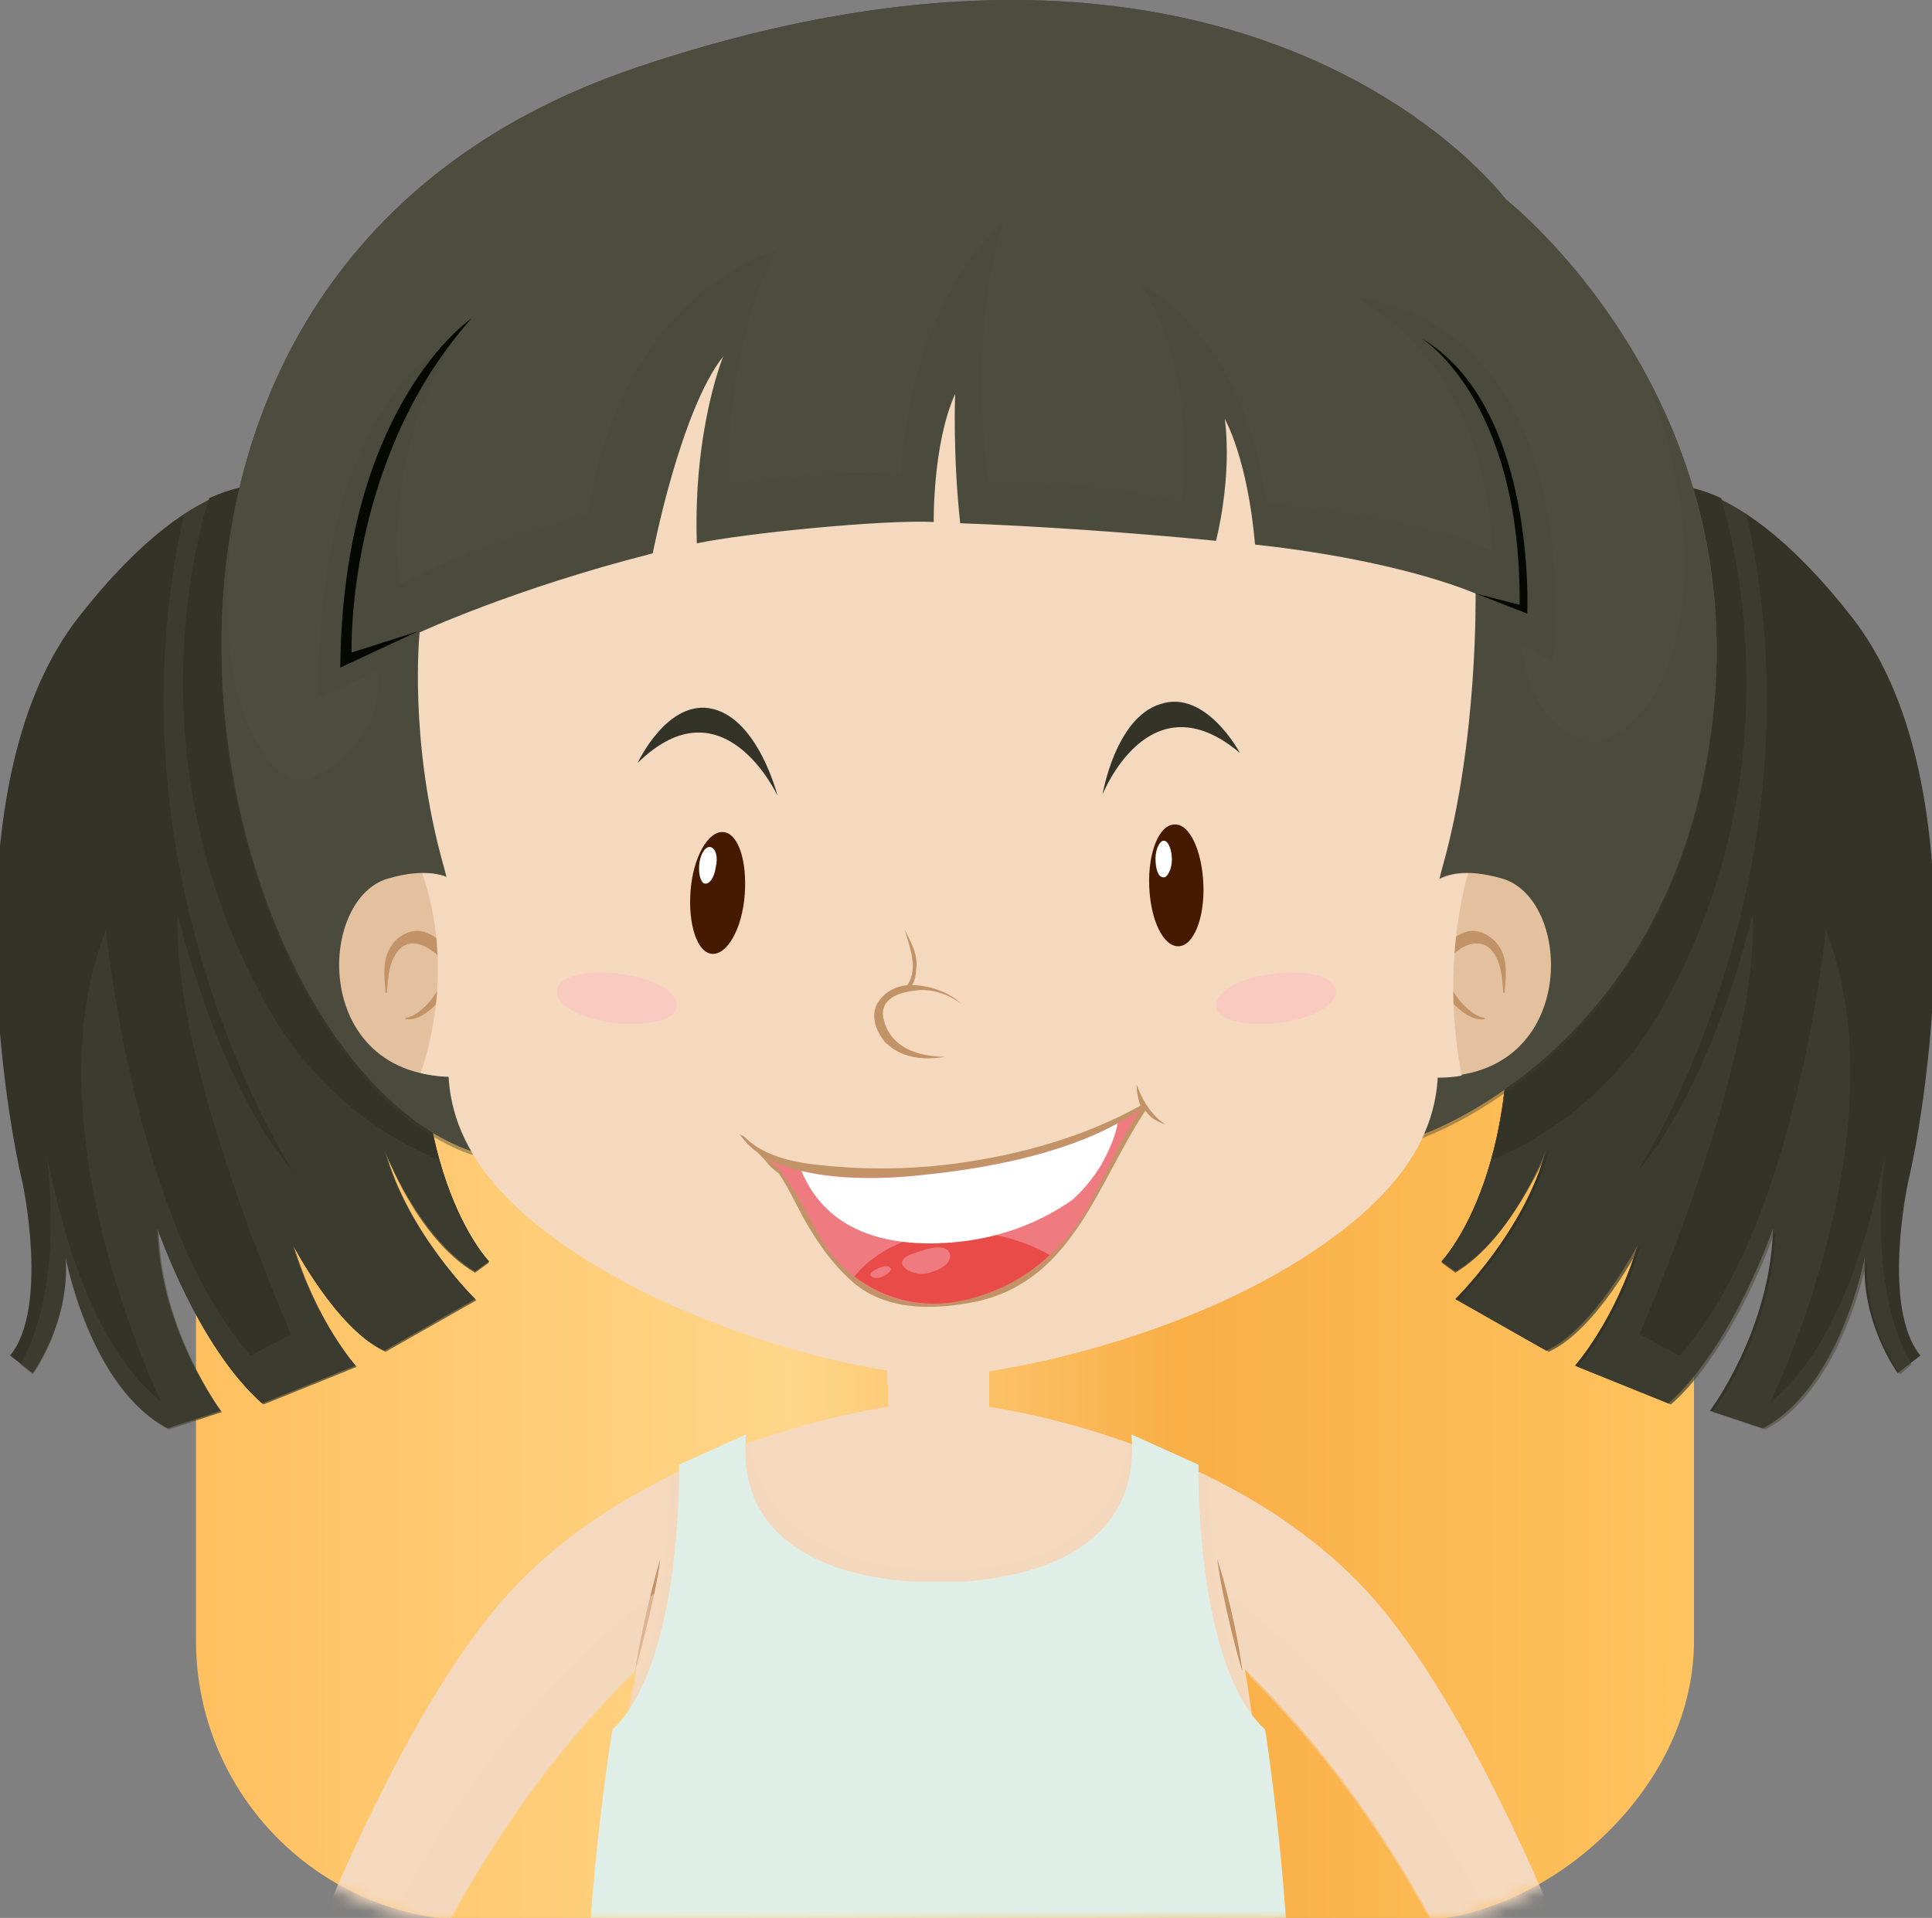 <svg width="138" height="137" viewBox="0 0 138 137" fill="none" xmlns="http://www.w3.org/2000/svg">
<rect x="0" y="0" width="138" height="137" fill="#808080" stroke="none"/>
<g clip-path="url(#clip0_19_4634)">
<rect x="14" y="137.189" width="107" height="107" rx="20" transform="rotate(-90 14 137.189)" fill="url(#paint0_linear_19_4634)"/>
<g clip-path="url(#clip1_19_4634)">
<path d="M127.719 174.751C125.469 168.563 120.878 166.501 120.878 166.501C117.728 152.961 107.738 124.715 97.657 113.686C87.576 102.746 70.655 100.504 70.655 100.504V95.483H67.055H63.455V100.504C63.455 100.504 46.534 102.746 36.453 113.686C26.373 124.626 16.382 152.871 13.232 166.501C13.232 166.501 8.642 168.563 6.391 174.751C4.141 180.938 5.671 186.049 7.652 186.049C7.652 186.049 8.462 189.456 10.802 189.725C10.802 189.725 12.152 192.236 14.582 191.788C14.582 191.788 16.382 193.761 17.642 192.236C18.902 190.712 16.472 187.932 17.102 183.18C17.732 178.427 19.532 177.62 20.072 179.593C20.612 181.566 19.802 186.318 20.882 187.125C21.962 187.932 25.473 183.987 24.483 177.53C23.492 171.074 21.152 169.819 21.152 169.819C21.152 169.819 24.933 139.152 45.454 119.245C45.454 119.245 40.774 146.774 43.024 175.289L43.114 178.965C43.204 183.359 43.654 199.768 46.174 215.909C46.174 215.909 50.764 258.322 48.334 261.461C45.904 264.599 30.063 271.145 30.063 271.145C30.063 271.145 28.713 270.338 27.993 272.132C27.273 273.925 28.623 276.256 31.413 275.718C31.413 275.718 32.583 276.705 35.463 275.808C35.463 275.808 37.623 276.974 40.233 275.718C40.233 275.718 42.124 276.974 44.824 275.987C44.824 275.987 46.354 277.243 50.134 275.987C53.914 274.732 55.715 273.477 58.595 273.566C61.475 273.656 66.875 272.939 65.615 266.572C64.355 260.206 63.365 262.268 63.635 255.901C63.905 249.535 63.545 216.447 63.545 216.447L64.175 188.38C65.165 188.739 67.325 189.187 70.385 188.47L71.015 216.447C71.015 216.447 70.745 249.535 70.925 255.901C71.195 262.268 70.205 260.206 68.945 266.572C67.685 272.939 73.085 273.656 75.966 273.566C78.846 273.477 80.646 274.732 84.426 275.987C88.207 277.243 89.737 275.987 89.737 275.987C92.437 276.974 94.327 275.718 94.327 275.718C96.937 277.063 99.097 275.808 99.097 275.808C101.887 276.705 103.057 275.718 103.057 275.718C105.848 276.167 107.198 273.835 106.478 272.132C105.758 270.338 104.407 271.145 104.407 271.145C104.407 271.145 88.477 264.599 86.136 261.461C83.706 258.322 88.296 215.909 88.296 215.909C91.177 196.989 91.357 177.799 91.357 177.799L91.627 171.881C93.247 144.622 88.927 119.245 88.927 119.245C109.448 139.152 113.228 169.819 113.228 169.819C113.228 169.819 110.888 171.074 109.898 177.53C108.908 183.987 112.418 187.932 113.498 187.125C114.578 186.318 113.768 181.566 114.308 179.593C114.848 177.62 116.648 178.427 117.278 183.18C117.908 187.932 115.478 190.712 116.738 192.236C117.998 193.761 119.798 191.788 119.798 191.788C122.229 192.236 123.579 189.725 123.579 189.725C125.919 189.456 126.729 186.049 126.729 186.049C128.439 186.139 129.969 180.938 127.719 174.751Z" fill="#F4D9BF"/>
<path opacity="0.7" d="M70.655 99.157V95.57H63.365V98.888C65.525 99.695 68.135 99.695 70.655 99.157Z" fill="#F4D9BF"/>
<path opacity="0.5" d="M80.556 103.103C80.376 107.408 76.326 112.967 65.255 112.07C55.535 111.263 53.824 105.525 53.554 103.014C51.754 103.641 49.774 104.448 47.794 105.435C47.794 107.677 47.704 116.375 45.094 120.768C44.464 124.624 42.934 135.922 42.484 150C49.234 150.987 73.085 153.856 91.627 149.642C91.087 135.205 89.466 123.727 88.927 120.41C86.676 115.567 86.406 108.394 86.316 105.525C84.336 104.538 82.356 103.731 80.556 103.103Z" fill="#F4D9BF"/>
<path d="M90.367 123.551C85.326 118.888 85.596 104.631 85.596 104.631L80.826 102.479C81.456 110.101 74.886 112.522 68.945 112.97H65.165C59.225 112.611 52.564 110.101 53.284 102.479L48.514 104.631C48.514 104.631 48.784 118.798 43.744 123.551C43.744 123.551 41.674 135.836 41.764 148.569C41.764 148.569 50.764 150.81 65.525 150.721H69.305C83.616 150.81 92.257 148.569 92.257 148.569C92.347 135.836 90.367 123.551 90.367 123.551Z" fill="#DFEFE7"/>
<path d="M20.162 34.867C20.162 34.867 14.672 32.536 5.671 44.014C-3.419 55.491 0.181 78.536 1.621 84.544C1.621 84.544 3.511 93.421 0.721 96.829L2.341 98.084C2.341 98.084 5.041 94.408 4.681 89.745C4.681 89.745 6.392 99.07 11.972 102.03L15.752 100.774C15.752 100.774 11.432 95.035 11.252 87.772C11.252 87.772 14.132 96.201 18.722 100.236L25.383 97.546C25.383 97.546 22.503 94.318 20.882 88.848C20.882 88.848 24.033 94.946 27.453 96.47L33.933 92.794C33.933 92.794 28.983 87.951 27.453 82.123C27.453 82.123 29.883 88.4 33.933 90.821L34.923 90.103C34.923 90.103 28.263 83.199 30.693 65.803C33.213 48.497 20.162 34.867 20.162 34.867Z" fill="#333328"/>
<path d="M3.331 82.48C3.241 81.583 3.061 80.597 2.881 79.611C2.881 79.521 3.061 80.687 3.331 82.48Z" fill="#333328"/>
<path opacity="0.5" d="M33.933 90.91L34.923 90.193C34.923 90.193 28.263 83.289 30.693 65.893C33.123 48.497 20.162 34.867 20.162 34.867C20.162 34.867 17.642 33.791 13.142 36.75C7.292 62.934 20.973 83.737 20.973 83.737C15.392 77.191 12.692 65.265 12.692 65.265C12.242 76.025 20.792 95.304 20.792 95.304L17.912 96.829C9.632 87.593 7.562 66.431 7.562 66.431C1.981 80.688 11.522 100.146 11.522 100.146C6.392 96.022 4.231 87.055 3.331 82.482C4.321 90.91 2.611 95.484 1.441 97.456L2.341 98.174C2.341 98.174 5.041 94.497 4.681 89.835C4.681 89.835 6.392 99.16 12.062 102.119L15.842 100.864C15.842 100.864 11.522 95.125 11.342 87.862C11.342 87.862 14.222 96.291 18.812 100.326L25.473 97.636C25.473 97.636 22.593 94.408 20.973 88.938C20.973 88.938 24.123 95.035 27.543 96.56L34.023 92.883C34.023 92.883 29.073 88.041 27.543 82.213C27.453 82.213 29.793 88.489 33.933 90.91Z" fill="#444437"/>
<path d="M19.262 72.17C19.262 72.17 22.953 79.433 31.323 82.84C30.243 78.985 29.613 73.425 30.693 65.803C33.213 48.407 20.162 34.778 20.162 34.778C20.162 34.778 18.272 34.06 14.942 35.585C14.492 36.93 9.002 54.325 19.262 72.17Z" fill="#333328"/>
<path d="M117.729 34.867C117.729 34.867 123.219 32.536 132.219 44.014C141.31 55.491 137.71 78.536 136.27 84.544C136.27 84.544 134.38 93.421 137.17 96.829L135.55 98.084C135.55 98.084 132.849 94.408 133.209 89.745C133.209 89.745 131.499 99.07 125.919 102.03L122.139 100.774C122.139 100.774 126.459 95.035 126.639 87.772C126.639 87.772 123.759 96.201 119.169 100.236L112.508 97.546C112.508 97.546 115.388 94.318 117.008 88.848C117.008 88.848 113.858 94.946 110.438 96.47L103.958 92.794C103.958 92.794 108.908 87.951 110.438 82.123C110.438 82.123 108.098 88.4 103.958 90.821L102.968 90.103C102.968 90.103 109.628 83.199 107.198 65.803C104.678 48.497 117.729 34.867 117.729 34.867Z" fill="#333328"/>
<path d="M134.56 82.48C134.65 81.583 134.83 80.597 135.01 79.611C135.01 79.521 134.83 80.687 134.56 82.48Z" fill="#333328"/>
<path opacity="0.5" d="M103.958 90.91L102.968 90.193C102.968 90.193 109.628 83.289 107.198 65.893C104.768 48.497 117.729 34.867 117.729 34.867C117.729 34.867 120.249 33.791 124.749 36.75C130.599 62.934 116.918 83.737 116.918 83.737C122.499 77.191 125.199 65.265 125.199 65.265C125.649 76.025 117.098 95.304 117.098 95.304L119.979 96.829C128.349 87.503 130.419 66.431 130.419 66.431C136 80.688 126.459 100.146 126.459 100.146C131.589 96.022 133.75 87.055 134.65 82.482C133.66 90.91 135.37 95.484 136.54 97.456L135.73 98.174C135.73 98.174 133.029 94.497 133.389 89.835C133.389 89.835 131.679 99.16 126.099 102.119L122.319 100.864C122.319 100.864 126.639 95.125 126.819 87.862C126.819 87.862 123.939 96.291 119.349 100.326L112.688 97.636C112.688 97.636 115.568 94.408 117.189 88.938C117.189 88.938 114.038 95.035 110.618 96.56L104.138 92.883C104.138 92.883 109.088 88.041 110.618 82.213C110.438 82.213 108.008 88.489 103.958 90.91Z" fill="#444437"/>
<path d="M118.629 72.17C118.629 72.17 114.938 79.433 106.568 82.84C107.648 78.985 108.278 73.425 107.198 65.803C104.678 48.407 117.728 34.778 117.728 34.778C117.728 34.778 119.619 34.06 122.949 35.585C123.309 36.93 128.799 54.325 118.629 72.17Z" fill="#333328"/>
<path d="M107.558 14.242C107.558 14.242 89.557 -10.059 45.454 4.826C1.351 19.711 14.492 75.575 33.663 82.211L101.527 81.045C101.527 81.045 119.618 74.948 122.319 51.454C125.109 27.961 107.558 14.242 107.558 14.242Z" fill="#4D4D3F"/>
<path d="M107.558 14.242C107.558 14.242 89.557 -10.059 45.454 4.826C1.351 19.711 14.492 75.575 33.663 82.211L101.527 81.045C101.527 81.045 119.618 74.948 122.319 51.454C125.109 27.961 107.558 14.242 107.558 14.242Z" fill="#4D4D3F"/>
<g opacity="0.5">
<path opacity="0.5" d="M113.138 52.8C109.088 51.634 108.728 46.254 108.728 46.254L110.978 47.24C112.688 21.774 96.847 21.236 96.847 21.236C106.748 26.706 106.568 39.349 106.568 39.349C99.727 36.39 90.457 35.942 90.457 35.942C89.017 23.926 81.456 20.25 81.456 20.25C85.686 26.796 84.426 35.763 84.426 35.763C77.136 34.238 70.566 34.328 70.566 34.328C69.126 22.491 71.736 15.766 71.736 15.766C64.535 22.312 64.355 33.969 64.355 33.969C61.025 33.252 52.114 34.597 52.114 34.597C51.754 24.554 55.445 17.829 55.445 17.829C43.204 22.402 42.034 36.749 42.034 36.749C33.753 38.811 28.533 41.77 28.533 41.77C27.453 31.189 32.583 24.105 32.583 24.105C21.783 30.203 22.773 49.841 22.773 49.841L27.003 47.958C27.003 47.958 27.813 52.979 22.233 55.579C18.992 57.104 13.502 47.688 17.822 32.176C11.342 53.248 21.243 78.176 33.663 82.48L101.527 81.314C101.527 81.314 119.619 75.217 122.319 51.724C123.489 41.591 120.879 33.341 117.638 27.154C124.209 44.191 117.188 53.965 113.138 52.8Z" fill="#444437"/>
</g>
<path d="M33.663 64.547C33.663 64.547 33.033 61.229 27.723 62.753C22.413 64.278 22.233 77.997 33.663 76.831V64.547Z" fill="#E3C19E"/>
<path d="M30.423 66.609C29.523 66.251 28.443 66.788 27.993 67.506C27.273 68.492 27.453 69.748 27.543 70.913H27.633C27.723 70.017 27.723 69.12 28.173 68.313C28.983 66.788 30.423 67.416 31.323 68.313C31.413 68.492 31.593 68.582 31.683 68.761C31.683 69.568 31.593 70.286 31.143 70.913C30.783 71.541 29.793 72.617 28.983 72.707C28.983 72.707 28.893 72.796 28.983 72.796C29.973 72.976 31.053 71.9 31.593 71.272C31.863 70.913 32.223 70.286 32.313 69.658C33.033 70.824 33.483 72.169 33.753 73.424C33.753 73.603 34.023 73.424 34.023 73.334C33.933 70.824 32.943 67.596 30.423 66.609Z" fill="#C39368"/>
<path d="M30.153 62.393C31.143 65.173 32.133 70.284 30.063 76.651C31.143 76.92 32.313 77.009 33.753 76.83V64.545C33.663 64.545 33.213 62.303 30.153 62.393Z" fill="#F4D9BF"/>
<path d="M101.347 64.547C101.347 64.547 101.977 61.229 107.288 62.754C112.598 64.278 112.778 77.997 101.347 76.832V64.547Z" fill="#E3C19E"/>
<path d="M104.588 66.609C105.488 66.251 106.478 66.789 107.018 67.506C107.738 68.493 107.558 69.748 107.468 70.914H107.378C107.288 70.017 107.288 69.12 106.838 68.313C106.028 66.789 104.498 67.417 103.687 68.313C103.597 68.493 103.417 68.582 103.327 68.762C103.327 69.569 103.417 70.286 103.868 70.914C104.228 71.541 105.218 72.617 106.028 72.707C106.028 72.707 106.118 72.797 106.028 72.797C105.038 72.976 103.958 71.9 103.417 71.272C103.147 70.914 102.877 70.286 102.697 69.658C101.977 70.824 101.527 72.169 101.257 73.424C101.257 73.604 100.987 73.424 100.987 73.335C101.077 70.824 102.067 67.596 104.588 66.609Z" fill="#C39368"/>
<path d="M104.858 62.395C101.797 62.395 101.347 64.636 101.347 64.636V76.921C102.517 77.011 103.507 77.011 104.408 76.831C103.147 70.285 104.137 64.995 104.858 62.395Z" fill="#F4D9BF"/>
<path d="M105.398 42.397C102.607 41.231 97.117 39.707 89.647 38.9C89.107 32.713 87.487 29.933 87.487 29.933C88.027 34.237 86.856 38.631 86.856 38.631C80.466 38.003 73.626 37.555 68.585 37.376C68.045 32.354 68.225 28.14 68.225 28.14C66.605 31.726 66.695 37.286 66.695 37.286C63.095 37.107 53.194 38.093 49.774 38.81C49.504 30.65 51.664 25.45 51.664 25.45C48.604 29.305 46.624 39.528 46.624 39.528C36.723 42.038 29.973 45.177 29.973 45.177C29.973 45.177 29.163 52.888 31.683 61.855C31.683 61.855 33.483 67.863 32.403 72.885C31.323 77.906 32.043 83.555 41.224 89.563C50.404 95.571 62.105 97.992 65.795 98.171C65.795 98.171 67.415 98.351 68.945 98.171C72.636 97.813 84.336 95.571 93.517 89.563C102.697 83.555 103.417 77.996 102.337 72.885C101.257 67.863 103.057 61.855 103.057 61.855C105.578 52.888 105.398 42.397 105.398 42.397Z" fill="#F4D9BF"/>
<path d="M95.407 70.732C95.587 71.718 93.787 72.794 91.357 73.063C88.927 73.332 86.946 72.884 86.856 71.897C86.766 70.911 88.477 69.835 90.907 69.566C93.247 69.207 95.317 69.745 95.407 70.732Z" fill="#F9CBC0"/>
<path d="M39.784 70.734C39.604 71.72 41.404 72.796 43.834 73.065C46.264 73.334 48.244 72.886 48.334 71.9C48.514 70.913 46.714 69.837 44.284 69.568C41.944 69.21 39.874 69.748 39.784 70.734Z" fill="#F9CBC0"/>
<path d="M45.544 54.502C45.544 54.502 47.704 49.839 50.944 50.646C54.185 51.453 55.535 56.833 55.535 56.833C55.535 56.833 51.664 48.494 45.544 54.502Z" fill="#333328"/>
<path d="M88.566 53.786C88.566 53.786 86.136 49.213 82.896 50.289C79.656 51.275 78.756 56.745 78.756 56.745C78.756 56.745 82.086 48.316 88.566 53.786Z" fill="#333328"/>
<path d="M53.194 63.92C53.014 66.341 51.934 68.224 50.854 68.135C49.774 68.045 49.144 65.983 49.324 63.651C49.504 61.23 50.584 59.347 51.664 59.437C52.744 59.526 53.374 61.499 53.194 63.92Z" fill="#461A00"/>
<path d="M51.124 61.946C51.034 62.663 50.674 63.201 50.314 63.112C50.044 63.022 49.864 62.394 49.954 61.677C50.044 60.959 50.404 60.422 50.764 60.511C51.124 60.601 51.304 61.228 51.124 61.946Z" fill="white"/>
<path d="M85.957 63.201C86.047 65.622 85.237 67.595 84.156 67.595C83.076 67.595 82.176 65.712 82.086 63.291C81.996 60.87 82.806 58.897 83.886 58.897C84.966 58.807 85.867 60.78 85.957 63.201Z" fill="#461A00"/>
<path d="M83.706 61.407C83.706 62.124 83.346 62.752 83.076 62.662C82.716 62.662 82.536 62.035 82.536 61.317C82.536 60.6 82.896 59.972 83.166 60.062C83.436 60.062 83.706 60.69 83.706 61.407Z" fill="white"/>
<path d="M64.535 75.305C65.525 75.663 66.515 75.663 67.505 75.484C65.615 75.484 63.545 74.856 63.095 72.704C62.825 71.18 64.535 70.821 65.615 70.732C66.695 70.642 67.865 71.09 68.675 71.718C67.865 70.911 66.425 70.373 65.165 70.373C65.345 70.014 65.435 69.656 65.435 69.297C65.615 68.221 65.075 67.324 64.625 66.428C64.985 67.683 65.615 69.207 64.805 70.373C63.905 70.463 63.095 70.911 62.645 71.718C62.195 72.615 62.555 73.601 63.185 74.408C63.635 74.856 64.085 75.126 64.535 75.305Z" fill="#C39368"/>
<path d="M33.663 22.76C33.663 22.76 24.483 28.947 24.303 47.688L29.883 45.087L25.113 46.612C25.113 46.612 24.663 32.892 33.663 22.76Z" fill="#050800"/>
<path d="M105.397 42.396L109.088 43.83C109.088 43.83 109.808 28.945 101.437 24.103C101.437 24.103 108.638 28.317 108.548 43.203L105.397 42.396Z" fill="#050800"/>
<path d="M81.186 77.457C81.186 77.995 81.276 78.444 81.456 78.982C77.406 81.224 72.906 82.479 68.315 83.106C65.615 83.465 62.915 83.555 60.305 83.376C57.965 83.196 54.995 83.017 53.194 81.224C53.105 81.134 53.014 81.134 52.834 81.044C53.194 81.493 53.554 81.941 54.094 82.299C54.364 82.569 54.635 82.838 54.905 83.196C55.085 83.376 55.355 83.644 55.625 83.824C56.435 84.99 57.065 86.514 57.785 87.68C58.595 89.025 59.495 90.28 60.665 91.356C63.095 93.688 66.695 93.598 69.755 92.97C76.686 91.446 78.396 84.452 81.816 79.34C82.176 79.878 82.716 80.147 83.256 80.327C82.266 79.699 81.546 78.533 81.186 77.457Z" fill="#C39368"/>
<path d="M77.946 85.797C76.056 89.474 72.816 91.984 68.855 92.881C65.255 93.688 62.015 92.612 59.675 89.922C58.235 88.308 57.425 85.797 55.984 84.004C55.804 83.645 55.535 83.376 55.175 83.107C55.084 83.017 54.995 82.928 54.904 82.838C58.145 84.452 63.275 84.183 66.065 83.914C70.925 83.376 77.226 82.21 81.456 79.251C80.106 81.314 79.116 83.556 77.946 85.797Z" fill="#EF7B80"/>
<path d="M61.025 91.178C63.275 92.882 65.975 93.509 68.855 92.882C71.195 92.344 73.266 91.268 74.976 89.653C70.655 87.143 64.175 87.322 61.025 91.178Z" fill="#E94B49"/>
<path d="M76.596 85.707C77.406 84.99 78.126 84.093 78.666 83.197C79.206 82.21 79.656 81.224 79.836 80.237C75.786 82.479 70.385 83.466 66.065 83.914C63.815 84.183 60.215 84.362 57.245 83.645C59.045 87.949 63.275 89.115 67.955 88.756C71.285 88.487 74.166 87.411 76.596 85.707Z" fill="white"/>
<path d="M67.865 89.744V89.654C67.685 88.578 65.705 89.385 65.165 89.565C63.635 90.103 64.805 90.999 65.885 90.999C66.335 90.999 67.865 90.551 67.865 89.744Z" fill="#EF7B80"/>
<path d="M63.635 90.641C63.635 90.641 63.635 90.551 63.635 90.641C63.455 90.193 62.645 90.641 62.465 90.731C61.835 91.089 62.375 91.358 62.825 91.269C63.095 91.179 63.635 90.91 63.635 90.641Z" fill="#EF7B80"/>
</g>
<mask id="mask0_19_4634" style="mask-type:alpha" maskUnits="userSpaceOnUse" x="13" y="29" width="109" height="109">
<rect x="13.676" y="137.378" width="108.162" height="107.541" rx="20" transform="rotate(-90 13.676 137.378)" fill="url(#paint1_linear_19_4634)"/>
</mask>
<g mask="url(#mask0_19_4634)">
<path d="M127.719 174.751C125.469 168.564 120.878 166.501 120.878 166.501C117.728 152.961 107.738 124.715 97.657 113.686C87.576 102.746 70.655 100.505 70.655 100.505V95.483H67.055H63.455V100.505C63.455 100.505 46.534 102.746 36.453 113.686C26.373 124.626 16.382 152.871 13.232 166.501C13.232 166.501 8.642 168.564 6.391 174.751C4.141 180.938 5.671 186.049 7.652 186.049C7.652 186.049 8.462 189.457 10.802 189.726C10.802 189.726 12.152 192.236 14.582 191.788C14.582 191.788 16.382 193.761 17.642 192.236C18.902 190.712 16.472 187.932 17.102 183.18C17.732 178.427 19.532 177.62 20.072 179.593C20.612 181.566 19.802 186.318 20.882 187.125C21.962 187.932 25.473 183.987 24.483 177.53C23.492 171.074 21.152 169.819 21.152 169.819C21.152 169.819 24.933 139.152 45.454 119.245C45.454 119.245 40.774 146.774 43.024 175.289L43.114 178.965C43.204 183.359 43.654 199.768 46.174 215.909C46.174 215.909 50.764 258.323 48.334 261.461C45.904 264.599 30.063 271.145 30.063 271.145C30.063 271.145 28.713 270.338 27.993 272.132C27.273 273.925 28.623 276.256 31.413 275.718C31.413 275.718 32.583 276.705 35.463 275.808C35.463 275.808 37.623 276.974 40.233 275.718C40.233 275.718 42.124 276.974 44.824 275.987C44.824 275.987 46.354 277.243 50.134 275.987C53.914 274.732 55.715 273.477 58.595 273.566C61.475 273.656 66.875 272.939 65.615 266.572C64.355 260.206 63.365 262.268 63.635 255.901C63.905 249.535 63.545 216.447 63.545 216.447L64.175 188.38C65.165 188.739 67.325 189.188 70.385 188.47L71.015 216.447C71.015 216.447 70.745 249.535 70.925 255.901C71.195 262.268 70.205 260.206 68.945 266.572C67.685 272.939 73.085 273.656 75.966 273.566C78.846 273.477 80.646 274.732 84.426 275.987C88.207 277.243 89.737 275.987 89.737 275.987C92.437 276.974 94.327 275.718 94.327 275.718C96.937 277.063 99.097 275.808 99.097 275.808C101.887 276.705 103.057 275.718 103.057 275.718C105.848 276.167 107.198 273.835 106.478 272.132C105.758 270.338 104.407 271.145 104.407 271.145C104.407 271.145 88.477 264.599 86.136 261.461C83.706 258.323 88.296 215.909 88.296 215.909C91.177 196.989 91.357 177.799 91.357 177.799L91.627 171.881C93.247 144.622 88.927 119.245 88.927 119.245C109.448 139.152 113.228 169.819 113.228 169.819C113.228 169.819 110.888 171.074 109.898 177.53C108.908 183.987 112.418 187.932 113.498 187.125C114.578 186.318 113.768 181.566 114.308 179.593C114.848 177.62 116.648 178.427 117.278 183.18C117.908 187.932 115.478 190.712 116.738 192.236C117.998 193.761 119.798 191.788 119.798 191.788C122.229 192.236 123.579 189.726 123.579 189.726C125.919 189.457 126.729 186.049 126.729 186.049C128.439 186.139 129.969 180.938 127.719 174.751Z" fill="#F4D9BF"/>
<path opacity="0.7" d="M70.655 99.157V95.57H63.365V98.888C65.525 99.695 68.135 99.695 70.655 99.157Z" fill="#F4D9BF"/>
<path d="M47.164 111.353C47.164 111.353 46.084 114.85 45.364 119.333C45.364 119.333 46.804 114.312 47.164 111.353Z" fill="#C39368"/>
<path d="M86.946 111.353C86.946 111.353 88.117 114.85 88.746 119.333C88.656 119.333 87.306 114.312 86.946 111.353Z" fill="#C39368"/>
<path opacity="0.5" d="M80.556 103.104C80.376 107.408 76.326 112.967 65.255 112.071C55.535 111.264 53.824 105.525 53.554 103.014C51.754 103.642 49.774 104.449 47.794 105.435C47.794 107.677 47.704 116.375 45.094 120.768C44.464 124.624 42.934 135.923 42.484 150.001C49.234 150.987 73.085 153.856 91.627 149.642C91.087 135.205 89.466 123.728 88.927 120.41C86.676 115.568 86.406 108.394 86.316 105.525C84.336 104.538 82.356 103.731 80.556 103.104Z" fill="#F4D9BF"/>
<path opacity="0.5" d="M18.002 170.535C23.493 171.611 23.493 182.282 22.413 182.73C21.333 183.089 21.333 180.937 21.243 178.964C21.062 176.991 19.442 177.171 19.442 177.171C16.922 177.35 16.472 183.268 16.382 184.524C16.202 185.689 16.202 186.048 15.302 186.048C14.402 186.048 14.312 185.062 14.312 185.062C13.412 181.923 15.122 176.005 15.122 176.005C13.322 177.619 12.872 182.999 12.782 183.986C12.692 184.972 12.872 185.779 11.882 185.779C10.892 185.779 10.712 184.524 10.712 184.524C9.722 180.489 11.792 174.839 11.792 174.839C10.352 176.543 9.722 180.578 9.542 181.744C9.362 182.91 8.912 183.089 8.912 183.089C8.012 183.627 7.832 182.372 7.832 182.372C6.932 178.695 8.912 174.122 8.912 174.122C6.842 176.722 6.752 181.116 6.662 181.565C6.572 182.103 6.392 181.923 6.392 181.923C5.672 181.834 5.492 180.758 5.402 180.04C5.222 183.537 6.392 186.048 7.742 186.048C7.742 186.048 8.552 189.455 10.892 189.724C10.892 189.724 12.242 192.235 14.672 191.787C14.672 191.787 16.472 193.76 17.732 192.235C18.992 190.711 16.562 187.931 17.192 183.179C17.822 178.426 19.622 177.619 20.163 179.592C20.703 181.565 19.892 186.317 20.973 187.124C22.053 187.931 25.563 183.986 24.573 177.529C23.583 171.073 21.243 169.818 21.243 169.818C21.243 169.818 25.023 139.151 45.544 119.244L46.804 113.775C20.973 133.412 18.002 170.535 18.002 170.535Z" fill="#F4D9BF"/>
<path opacity="0.5" d="M127.809 181.834C127.809 181.834 127.719 182.013 127.539 181.475C127.449 180.937 127.359 176.633 125.289 174.032C125.289 174.032 127.269 178.605 126.369 182.282C126.369 182.282 126.189 183.448 125.289 182.999C125.289 182.999 124.839 182.82 124.659 181.654C124.479 180.399 123.849 176.453 122.409 174.75C122.409 174.75 124.569 180.309 123.489 184.434C123.489 184.434 123.219 185.689 122.319 185.689C121.419 185.689 121.509 184.882 121.509 183.896C121.419 182.91 120.969 177.529 119.169 175.915C119.169 175.915 120.879 181.744 119.979 184.972C119.979 184.972 119.889 185.958 118.989 185.958C118.088 185.869 117.998 185.6 117.908 184.434C117.818 183.179 117.368 177.35 114.848 177.081C114.848 177.081 113.228 176.902 113.048 178.874C112.868 180.847 112.958 183.089 111.878 182.641C110.798 182.282 110.798 171.522 116.288 170.446C116.288 170.446 113.318 133.322 87.667 113.775L88.927 119.244C88.927 119.244 89.107 119.424 89.287 119.782C109.448 139.689 113.228 169.997 113.228 169.997C113.228 169.997 110.888 171.253 109.898 177.709C108.908 184.165 112.418 188.11 113.498 187.303C114.578 186.496 113.768 181.744 114.308 179.771C114.848 177.798 116.648 178.605 117.278 183.358C117.908 188.11 115.478 190.89 116.738 192.415C117.998 193.939 119.799 191.966 119.799 191.966C122.229 192.415 123.579 189.904 123.579 189.904C125.919 189.635 126.729 186.227 126.729 186.227C128.079 186.227 129.249 183.717 129.069 180.13C128.709 180.758 128.439 181.744 127.809 181.834Z" fill="#F4D9BF"/>
<path d="M90.367 123.551C85.326 118.888 85.596 104.631 85.596 104.631L80.826 102.479C81.456 110.101 74.886 112.522 68.945 112.97H65.165C59.225 112.611 52.564 110.101 53.284 102.479L48.514 104.631C48.514 104.631 48.784 118.799 43.744 123.551C43.744 123.551 41.674 135.836 41.764 148.569C41.764 148.569 50.764 150.811 65.525 150.721H69.305C83.616 150.811 92.257 148.569 92.257 148.569C92.347 135.836 90.367 123.551 90.367 123.551Z" fill="#DFEFE7"/>
<path d="M20.162 34.867C20.162 34.867 14.672 32.536 5.671 44.013C-3.419 55.491 0.181 78.536 1.621 84.544C1.621 84.544 3.511 93.421 0.721 96.829L2.341 98.084C2.341 98.084 5.041 94.407 4.681 89.745C4.681 89.745 6.392 99.07 11.972 102.029L15.752 100.774C15.752 100.774 11.432 95.035 11.252 87.772C11.252 87.772 14.132 96.201 18.722 100.236L25.383 97.546C25.383 97.546 22.503 94.318 20.882 88.848C20.882 88.848 24.033 94.945 27.453 96.47L33.933 92.793C33.933 92.793 28.983 87.951 27.453 82.123C27.453 82.123 29.883 88.4 33.933 90.821L34.923 90.103C34.923 90.103 28.263 83.199 30.693 65.803C33.213 48.497 20.162 34.867 20.162 34.867Z" fill="#333328"/>
<path opacity="0.5" d="M33.933 90.911L34.923 90.193C34.923 90.193 28.263 83.289 30.693 65.893C33.123 48.497 20.162 34.867 20.162 34.867C20.162 34.867 17.642 33.791 13.142 36.75C7.292 62.934 20.972 83.737 20.972 83.737C15.392 77.191 12.692 65.265 12.692 65.265C12.242 76.025 20.792 95.304 20.792 95.304L17.912 96.829C9.632 87.593 7.562 66.431 7.562 66.431C1.981 80.688 11.522 100.147 11.522 100.147C6.392 96.022 4.231 87.055 3.331 82.482C4.321 90.911 2.611 95.484 1.441 97.456L2.341 98.174C2.341 98.174 5.041 94.497 4.681 89.835C4.681 89.835 6.392 99.16 12.062 102.119L15.842 100.864C15.842 100.864 11.522 95.125 11.342 87.862C11.342 87.862 14.222 96.291 18.812 100.326L25.473 97.636C25.473 97.636 22.593 94.408 20.972 88.938C20.972 88.938 24.123 95.035 27.543 96.56L34.023 92.883C34.023 92.883 29.073 88.041 27.543 82.213C27.453 82.213 29.793 88.49 33.933 90.911Z" fill="#444437"/>
<path d="M19.262 72.17C19.262 72.17 22.953 79.433 31.323 82.84C30.243 78.984 29.613 73.425 30.693 65.803C33.213 48.407 20.162 34.778 20.162 34.778C20.162 34.778 18.272 34.06 14.942 35.584C14.492 36.929 9.002 54.325 19.262 72.17Z" fill="#333328"/>
<path d="M117.728 34.867C117.728 34.867 123.219 32.536 132.219 44.013C141.31 55.491 137.71 78.536 136.27 84.544C136.27 84.544 134.38 93.421 137.17 96.829L135.55 98.084C135.55 98.084 132.849 94.407 133.209 89.745C133.209 89.745 131.499 99.07 125.919 102.029L122.139 100.774C122.139 100.774 126.459 95.035 126.639 87.772C126.639 87.772 123.759 96.201 119.169 100.236L112.508 97.546C112.508 97.546 115.388 94.318 117.008 88.848C117.008 88.848 113.858 94.945 110.438 96.47L103.958 92.793C103.958 92.793 108.908 87.951 110.438 82.123C110.438 82.123 108.098 88.4 103.958 90.821L102.968 90.103C102.968 90.103 109.628 83.199 107.198 65.803C104.678 48.497 117.728 34.867 117.728 34.867Z" fill="#333328"/>
<path opacity="0.5" d="M103.958 90.911L102.968 90.193C102.968 90.193 109.628 83.289 107.198 65.893C104.768 48.497 117.728 34.867 117.728 34.867C117.728 34.867 120.249 33.791 124.749 36.75C130.599 62.934 116.918 83.737 116.918 83.737C122.499 77.191 125.199 65.265 125.199 65.265C125.649 76.025 117.098 95.304 117.098 95.304L119.979 96.829C128.349 87.503 130.419 66.431 130.419 66.431C136 80.688 126.459 100.147 126.459 100.147C131.589 96.022 133.749 87.055 134.65 82.482C133.659 90.911 135.37 95.484 136.54 97.456L135.73 98.174C135.73 98.174 133.029 94.497 133.389 89.835C133.389 89.835 131.679 99.16 126.099 102.119L122.319 100.864C122.319 100.864 126.639 95.125 126.819 87.862C126.819 87.862 123.939 96.291 119.349 100.326L112.688 97.636C112.688 97.636 115.568 94.408 117.188 88.938C117.188 88.938 114.038 95.035 110.618 96.56L104.138 92.883C104.138 92.883 109.088 88.041 110.618 82.213C110.438 82.213 108.008 88.49 103.958 90.911Z" fill="#444437"/>
<path d="M118.629 72.17C118.629 72.17 114.938 79.433 106.568 82.84C107.648 78.984 108.278 73.425 107.198 65.803C104.678 48.407 117.728 34.778 117.728 34.778C117.728 34.778 119.619 34.06 122.949 35.584C123.309 36.929 128.799 54.325 118.629 72.17Z" fill="#333328"/>
<path d="M107.558 14.242C107.558 14.242 89.557 -10.059 45.454 4.826C1.351 19.711 14.492 75.575 33.663 82.211L101.527 81.045C101.527 81.045 119.618 74.948 122.319 51.454C125.109 27.961 107.558 14.242 107.558 14.242Z" fill="#4D4D3F"/>
<path d="M107.558 14.242C107.558 14.242 89.557 -10.059 45.454 4.826C1.351 19.711 14.492 75.575 33.663 82.211L101.527 81.045C101.527 81.045 119.618 74.948 122.319 51.454C125.109 27.961 107.558 14.242 107.558 14.242Z" fill="#4D4D3F"/>
<g opacity="0.5">
<path opacity="0.5" d="M113.138 52.8C109.088 51.634 108.728 46.254 108.728 46.254L110.978 47.24C112.688 21.774 96.847 21.236 96.847 21.236C106.748 26.706 106.568 39.349 106.568 39.349C99.727 36.39 90.457 35.942 90.457 35.942C89.017 23.926 81.456 20.25 81.456 20.25C85.686 26.796 84.426 35.763 84.426 35.763C77.136 34.238 70.566 34.328 70.566 34.328C69.126 22.491 71.736 15.766 71.736 15.766C64.535 22.312 64.355 33.969 64.355 33.969C61.025 33.252 52.114 34.597 52.114 34.597C51.754 24.554 55.445 17.829 55.445 17.829C43.204 22.402 42.034 36.749 42.034 36.749C33.753 38.811 28.533 41.77 28.533 41.77C27.453 31.189 32.583 24.106 32.583 24.106C21.783 30.203 22.773 49.841 22.773 49.841L27.003 47.958C27.003 47.958 27.813 52.979 22.233 55.58C18.992 57.104 13.502 47.689 17.822 32.176C11.342 53.248 21.242 78.176 33.663 82.48L101.527 81.315C101.527 81.315 119.619 75.217 122.319 51.724C123.489 41.591 120.879 33.342 117.638 27.154C124.209 44.191 117.188 53.965 113.138 52.8Z" fill="#444437"/>
</g>
<path d="M33.663 64.547C33.663 64.547 33.033 61.229 27.723 62.753C22.413 64.278 22.233 77.997 33.663 76.831V64.547Z" fill="#E3C19E"/>
<path d="M30.423 66.609C29.523 66.251 28.443 66.789 27.993 67.506C27.273 68.493 27.453 69.748 27.543 70.914H27.633C27.723 70.017 27.723 69.12 28.173 68.313C28.983 66.789 30.423 67.416 31.323 68.313C31.413 68.493 31.593 68.582 31.683 68.761C31.683 69.569 31.593 70.286 31.143 70.914C30.783 71.541 29.793 72.617 28.983 72.707C28.983 72.707 28.893 72.797 28.983 72.797C29.973 72.976 31.053 71.9 31.593 71.272C31.863 70.914 32.223 70.286 32.313 69.658C33.033 70.824 33.483 72.169 33.753 73.424C33.753 73.604 34.023 73.424 34.023 73.335C33.933 70.824 32.943 67.596 30.423 66.609Z" fill="#C39368"/>
<path d="M30.153 62.393C31.143 65.173 32.133 70.284 30.063 76.651C31.143 76.92 32.313 77.009 33.753 76.83V64.545C33.663 64.545 33.213 62.304 30.153 62.393Z" fill="#F4D9BF"/>
<path d="M101.347 64.547C101.347 64.547 101.977 61.229 107.288 62.754C112.598 64.278 112.778 77.998 101.347 76.832V64.547Z" fill="#E3C19E"/>
<path d="M104.588 66.609C105.488 66.251 106.478 66.789 107.018 67.506C107.738 68.492 107.558 69.748 107.468 70.913H107.378C107.288 70.017 107.288 69.12 106.838 68.313C106.028 66.789 104.498 67.416 103.687 68.313C103.597 68.492 103.417 68.582 103.327 68.761C103.327 69.569 103.417 70.286 103.867 70.913C104.227 71.541 105.218 72.617 106.028 72.707C106.028 72.707 106.118 72.797 106.028 72.797C105.038 72.976 103.957 71.9 103.417 71.272C103.147 70.913 102.877 70.286 102.697 69.658C101.977 70.824 101.527 72.169 101.257 73.424C101.257 73.604 100.987 73.424 100.987 73.335C101.077 70.824 102.067 67.596 104.588 66.609Z" fill="#C39368"/>
<path d="M104.858 62.395C101.797 62.395 101.347 64.636 101.347 64.636V76.921C102.517 77.011 103.507 77.011 104.407 76.832C103.147 70.286 104.137 64.995 104.858 62.395Z" fill="#F4D9BF"/>
<path d="M105.398 42.397C102.607 41.231 97.117 39.707 89.647 38.9C89.107 32.713 87.487 29.933 87.487 29.933C88.027 34.237 86.856 38.631 86.856 38.631C80.466 38.003 73.626 37.555 68.585 37.376C68.045 32.354 68.225 28.14 68.225 28.14C66.605 31.727 66.695 37.286 66.695 37.286C63.095 37.107 53.194 38.093 49.774 38.81C49.504 30.651 51.664 25.45 51.664 25.45C48.604 29.305 46.624 39.528 46.624 39.528C36.723 42.038 29.973 45.177 29.973 45.177C29.973 45.177 29.163 52.889 31.683 61.855C31.683 61.855 33.483 67.863 32.403 72.885C31.323 77.906 32.043 83.555 41.224 89.563C50.404 95.571 62.105 97.992 65.795 98.171C65.795 98.171 67.415 98.351 68.945 98.171C72.636 97.813 84.336 95.571 93.517 89.563C102.697 83.555 103.417 77.996 102.337 72.885C101.257 67.863 103.057 61.855 103.057 61.855C105.578 52.889 105.398 42.397 105.398 42.397Z" fill="#F4D9BF"/>
<path d="M95.407 70.732C95.587 71.718 93.787 72.794 91.357 73.063C88.927 73.332 86.946 72.884 86.856 71.897C86.766 70.911 88.477 69.835 90.907 69.566C93.247 69.207 95.317 69.745 95.407 70.732Z" fill="#F9CBC0"/>
<path d="M39.784 70.735C39.604 71.721 41.404 72.797 43.834 73.066C46.264 73.335 48.244 72.887 48.334 71.9C48.514 70.914 46.714 69.838 44.284 69.569C41.944 69.21 39.874 69.748 39.784 70.735Z" fill="#F9CBC0"/>
<path d="M45.544 54.502C45.544 54.502 47.704 49.84 50.944 50.647C54.185 51.454 55.535 56.834 55.535 56.834C55.535 56.834 51.664 48.495 45.544 54.502Z" fill="#333328"/>
<path d="M88.566 53.786C88.566 53.786 86.136 49.213 82.896 50.289C79.656 51.276 78.756 56.746 78.756 56.746C78.756 56.746 82.086 48.317 88.566 53.786Z" fill="#333328"/>
<path d="M53.194 63.92C53.014 66.341 51.934 68.225 50.854 68.135C49.774 68.045 49.144 65.983 49.324 63.651C49.504 61.23 50.584 59.347 51.664 59.437C52.744 59.527 53.374 61.499 53.194 63.92Z" fill="#461A00"/>
<path d="M51.124 61.946C51.034 62.663 50.674 63.201 50.314 63.112C50.044 63.022 49.864 62.394 49.954 61.677C50.044 60.96 50.404 60.422 50.764 60.511C51.124 60.601 51.304 61.229 51.124 61.946Z" fill="white"/>
<path d="M85.957 63.202C86.047 65.623 85.237 67.595 84.156 67.595C83.076 67.595 82.176 65.712 82.086 63.291C81.996 60.87 82.806 58.897 83.886 58.897C84.966 58.808 85.867 60.78 85.957 63.202Z" fill="#461A00"/>
<path d="M83.706 61.408C83.706 62.125 83.346 62.753 83.076 62.663C82.716 62.663 82.536 62.035 82.536 61.318C82.536 60.6 82.896 59.973 83.166 60.062C83.436 60.062 83.706 60.69 83.706 61.408Z" fill="white"/>
<path d="M64.535 75.305C65.525 75.663 66.515 75.663 67.505 75.484C65.615 75.484 63.545 74.856 63.095 72.704C62.825 71.18 64.535 70.821 65.615 70.732C66.695 70.642 67.865 71.09 68.675 71.718C67.865 70.911 66.425 70.373 65.165 70.373C65.345 70.014 65.435 69.656 65.435 69.297C65.615 68.221 65.075 67.324 64.625 66.428C64.985 67.683 65.615 69.207 64.805 70.373C63.905 70.463 63.095 70.911 62.645 71.718C62.195 72.615 62.555 73.601 63.185 74.408C63.635 74.856 64.085 75.126 64.535 75.305Z" fill="#C39368"/>
<path d="M33.663 22.76C33.663 22.76 24.483 28.947 24.303 47.688L29.883 45.088L25.113 46.612C25.113 46.612 24.663 32.893 33.663 22.76Z" fill="#050800"/>
<path d="M105.397 42.395L109.088 43.83C109.088 43.83 109.808 28.945 101.437 24.103C101.437 24.103 108.638 28.317 108.548 43.202L105.397 42.395Z" fill="#050800"/>
<path d="M81.186 77.458C81.186 77.996 81.276 78.444 81.456 78.982C77.406 81.224 72.906 82.479 68.315 83.107C65.615 83.465 62.915 83.555 60.305 83.376C57.965 83.196 54.995 83.017 53.194 81.224C53.105 81.134 53.014 81.134 52.834 81.044C53.194 81.493 53.554 81.941 54.094 82.3C54.364 82.569 54.635 82.838 54.905 83.196C55.085 83.376 55.355 83.645 55.625 83.824C56.435 84.99 57.065 86.514 57.785 87.68C58.595 89.025 59.495 90.28 60.665 91.356C63.095 93.688 66.695 93.598 69.755 92.97C76.686 91.446 78.396 84.452 81.816 79.341C82.176 79.879 82.716 80.148 83.256 80.327C82.266 79.699 81.546 78.534 81.186 77.458Z" fill="#C39368"/>
<path d="M77.946 85.797C76.056 89.474 72.816 91.984 68.855 92.881C65.255 93.688 62.015 92.612 59.675 89.922C58.235 88.308 57.425 85.797 55.984 84.004C55.804 83.645 55.535 83.376 55.175 83.107C55.084 83.018 54.995 82.928 54.904 82.838C58.145 84.452 63.275 84.183 66.065 83.914C70.925 83.376 77.226 82.21 81.456 79.251C80.106 81.314 79.116 83.556 77.946 85.797Z" fill="#EF7B80"/>
<path d="M61.025 91.178C63.275 92.882 65.975 93.509 68.855 92.882C71.195 92.344 73.266 91.268 74.976 89.654C70.655 87.143 64.175 87.322 61.025 91.178Z" fill="#E94B49"/>
<path d="M76.596 85.707C77.406 84.99 78.126 84.093 78.666 83.197C79.206 82.21 79.656 81.224 79.836 80.238C75.786 82.479 70.385 83.466 66.065 83.914C63.815 84.183 60.215 84.362 57.245 83.645C59.045 87.949 63.275 89.115 67.955 88.756C71.285 88.487 74.166 87.411 76.596 85.707Z" fill="white"/>
<path d="M67.865 89.744V89.654C67.685 88.578 65.705 89.385 65.165 89.565C63.635 90.103 64.805 90.999 65.885 90.999C66.335 90.999 67.865 90.551 67.865 89.744Z" fill="#EF7B80"/>
<path d="M63.635 90.641C63.635 90.641 63.635 90.551 63.635 90.641C63.455 90.193 62.645 90.641 62.465 90.731C61.835 91.09 62.375 91.359 62.825 91.269C63.095 91.179 63.635 90.91 63.635 90.641Z" fill="#EF7B80"/>
</g>
</g>
<defs>
<linearGradient id="paint0_linear_19_4634" x1="67.5" y1="137.189" x2="67.5" y2="244.189" gradientUnits="userSpaceOnUse">
<stop stop-color="#FFC05F"/>
<stop offset="0.398" stop-color="#FFD68A"/>
<stop offset="0.656" stop-color="#F9AE46"/>
<stop offset="1" stop-color="#FFC460"/>
</linearGradient>
<linearGradient id="paint1_linear_19_4634" x1="67.757" y1="137.378" x2="67.757" y2="244.919" gradientUnits="userSpaceOnUse">
<stop stop-color="#FFC05F"/>
<stop offset="0.398" stop-color="#FFD68A"/>
<stop offset="0.656" stop-color="#F9AE46"/>
<stop offset="1" stop-color="#FFC460"/>
</linearGradient>
<clipPath id="clip0_19_4634">
<rect width="138" height="137" fill="white"/>
</clipPath>
<clipPath id="clip1_19_4634">
<rect width="138" height="108.484" fill="white"/>
</clipPath>
</defs>
</svg>
